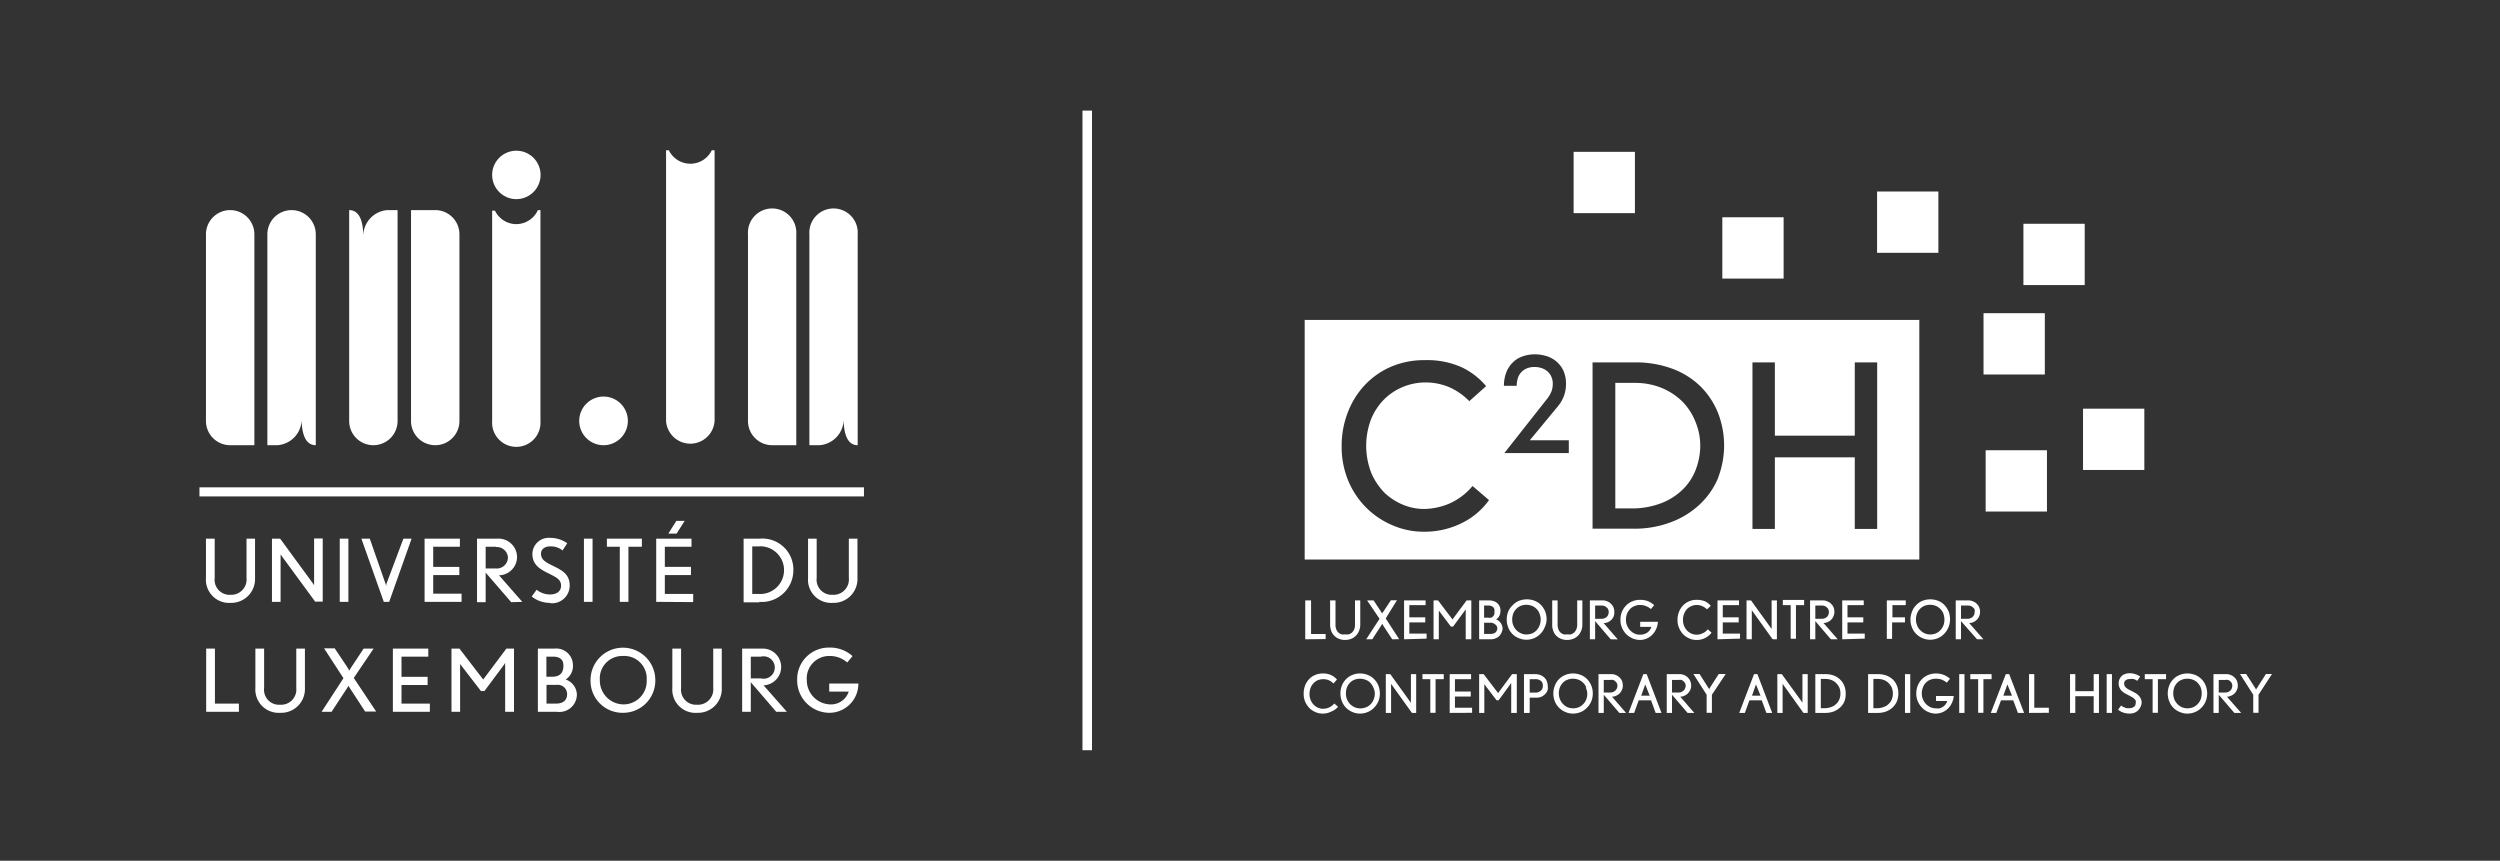 <svg xmlns="http://www.w3.org/2000/svg" viewBox="0 0 223.1 76.81"><rect x="0" y="0" width="223.1" height="76.81" fill="#333333" stroke="none"/><defs><style>.cls-1{fill:#ffffff;}</style></defs><g id="Layer_1" data-name="Layer 1"><rect class="cls-1" x="96.6" y="9.87" width="0.85" height="57.08"/><path class="cls-1" d="M20.58,53.8a2.07,2.07,0,0,1-2.2-2.23v-3.5h.78v3.5a1.34,1.34,0,0,0,1.42,1.51A1.37,1.37,0,0,0,22,51.57v-3.5h.76v3.5a2.13,2.13,0,0,1-2.21,2.23"/><path class="cls-1" d="M28.14,53.71l-3-4.09-.1-.15a1.55,1.55,0,0,1,0,.18v4.06h-.77V48.07H25l2.93,4,.1.16a1.3,1.3,0,0,1,0-.18v-4h.77v5.64h-.61"/><rect class="cls-1" x="30.32" y="48.07" width="0.77" height="5.64"/><path class="cls-1" d="M34.73,53.71h-.48l-2-5.64H33l1.42,4.07a1.08,1.08,0,0,1,.05.2l0-.2L36,48.07h.73l-2,5.64"/><polyline class="cls-1" points="37.89 53.71 37.89 48.07 41.04 48.07 41.04 48.79 38.66 48.79 38.66 50.59 40.99 50.59 40.99 51.32 38.66 51.32 38.66 52.98 41.19 52.98 41.19 53.71 37.89 53.71"/><path class="cls-1" d="M44.25,48.79h-.91v1.94h.89a1,1,0,0,0,1.1-1,1,1,0,0,0-1.08-.91m1.37,4.92-2.28-2.64v2.64h-.77V48.07h1.82a1.65,1.65,0,0,1,1.75,1.66,1.64,1.64,0,0,1-1.61,1.61l2.08,2.37Z"/><path class="cls-1" d="M49.11,53.8a2.56,2.56,0,0,1-1.66-.57l.44-.6a1.91,1.91,0,0,0,1.18.42c.57,0,1-.25,1-.79s-.44-.74-.94-1c-.8-.4-1.62-.76-1.62-1.83A1.46,1.46,0,0,1,49.1,48a2.61,2.61,0,0,1,1.52.48l-.42.64a1.65,1.65,0,0,0-1.11-.36c-.44,0-.81.22-.81.65,0,.61.54.82,1.24,1.17s1.32.72,1.32,1.67a1.58,1.58,0,0,1-1.73,1.58"/><rect class="cls-1" x="52.11" y="48.07" width="0.77" height="5.64"/><polyline class="cls-1" points="56.08 48.79 56.08 53.71 55.31 53.71 55.31 48.79 54.16 48.79 54.16 48.07 57.28 48.07 57.28 48.79 56.08 48.79"/><path class="cls-1" d="M60.38,47.62h-.74l.72-1.14h.74l-.72,1.14m-1.82,6.09V48.07h3.15v.72H59.33v1.8h2.33v.73H59.33V53h2.53v.73Z"/><path class="cls-1" d="M67.78,48.76h-.65V53h.51a2.13,2.13,0,1,0,.14-4.25m0,5H66.36V48.07H67.8a2.76,2.76,0,0,1,3,2.8A2.83,2.83,0,0,1,67.73,53.71Z"/><path class="cls-1" d="M74.31,53.8a2.07,2.07,0,0,1-2.2-2.23v-3.5h.77v3.5a1.35,1.35,0,0,0,1.43,1.51,1.37,1.37,0,0,0,1.44-1.51v-3.5h.77v3.5a2.13,2.13,0,0,1-2.21,2.23"/><rect class="cls-1" x="17.8" y="43.49" width="59.3" height="0.81"/><polyline class="cls-1" points="18.4 63.52 18.4 57.88 19.18 57.88 19.18 62.79 21.32 62.79 21.32 63.52 18.4 63.52"/><path class="cls-1" d="M25,63.61a2.08,2.08,0,0,1-2.21-2.22V57.88h.78v3.51A1.34,1.34,0,0,0,25,62.89a1.36,1.36,0,0,0,1.44-1.5V57.88h.77v3.51A2.12,2.12,0,0,1,25,63.61"/><path class="cls-1" d="M32.6,63.52l-1.26-1.93c-.09-.13-.24-.39-.24-.39a4.55,4.55,0,0,1-.26.41l-1.25,1.91H28.7l1.95-3-1.73-2.66h.95L31,59.55l.17.29s.09-.16.19-.31l1.09-1.65h.89L31.57,60.5l2,3H32.6"/><polyline class="cls-1" points="35.06 63.52 35.06 57.88 38.22 57.88 38.22 58.6 35.83 58.6 35.83 60.4 38.16 60.4 38.16 61.13 35.83 61.13 35.83 62.79 38.36 62.79 38.36 63.52 35.06 63.52"/><path class="cls-1" d="M45.08,63.52V59.37a1.59,1.59,0,0,1,0-.22l-.08.14-1.77,2.38h-.31l-1.79-2.32a.92.92,0,0,1-.07-.13s0,.11,0,.21v4.09h-.77V57.88H41l2.12,2.76,2.07-2.76h.68v5.64h-.77"/><path class="cls-1" d="M49.68,61.12h-.91v1.67h.84c.69,0,1-.34,1-.86a.83.83,0,0,0-.94-.81m-.32-2.52h-.59v1.79h.52c.84,0,1-.51,1-1S50,58.6,49.36,58.6Zm.33,4.92H48V57.88h1.49a1.49,1.49,0,0,1,1.64,1.47,1.44,1.44,0,0,1-.65,1.29,1.46,1.46,0,0,1,1,1.35A1.56,1.56,0,0,1,49.69,63.52Z"/><path class="cls-1" d="M55.6,58.54a2,2,0,0,0-2.07,2.15,2.13,2.13,0,0,0,2.1,2.17,2.07,2.07,0,0,0,2.08-2.19,2,2,0,0,0-2.11-2.13m0,5.07a2.85,2.85,0,0,1-2.9-2.92,2.89,2.89,0,1,1,5.78,0A2.87,2.87,0,0,1,55.63,63.61Z"/><path class="cls-1" d="M62.24,63.61A2.07,2.07,0,0,1,60,61.39V57.88h.78v3.51a1.34,1.34,0,0,0,1.42,1.5,1.37,1.37,0,0,0,1.45-1.5V57.88h.76v3.51a2.12,2.12,0,0,1-2.21,2.22"/><path class="cls-1" d="M67.89,58.6H67v1.94h.9a1,1,0,1,0,0-1.94m1.37,4.92L67,60.88v2.64h-.77V57.88H68a1.64,1.64,0,1,1,.14,3.28l2.08,2.36Z"/><path class="cls-1" d="M74,63.61a2.89,2.89,0,0,1-2.86-2.91A2.82,2.82,0,0,1,74,57.79a3,3,0,0,1,2.08.76l-.47.57A2.37,2.37,0,0,0,74,58.54a2,2,0,0,0-2,2.17,2.15,2.15,0,0,0,2.08,2.15,1.66,1.66,0,0,0,1.66-1.14H74V61h2.6A2.59,2.59,0,0,1,74,63.61"/><path class="cls-1" d="M61.61,14.61a2.13,2.13,0,0,1-1.92-1.2h-.25V37.57a2.17,2.17,0,0,0,4.33,0V13.41h-.25a2.12,2.12,0,0,1-1.91,1.2"/><path class="cls-1" d="M46.08,20a2.12,2.12,0,0,1-1.91-1.2h-.25V37.57a2.16,2.16,0,1,0,4.31,0V18.75H48A2.12,2.12,0,0,1,46.08,20"/><path class="cls-1" d="M43.92,15.61a2.16,2.16,0,1,1,2.16,2.16,2.16,2.16,0,0,1-2.16-2.16"/><path class="cls-1" d="M20.54,39.73h0a2.16,2.16,0,0,1-2.16-2.16V20.91a2.16,2.16,0,1,1,4.32,0V39.73H20.54"/><path class="cls-1" d="M23.86,39.73h0V20.91a2.16,2.16,0,0,1,4.32,0V39.73h0c-1,0-1.26-1.19-1.26-2.34h0a2.33,2.33,0,0,1-2.16,2.34h-.9"/><path class="cls-1" d="M38.8,18.75h0A2.16,2.16,0,0,1,41,20.91V37.57a2.16,2.16,0,0,1-4.32,0V18.75H38.8"/><path class="cls-1" d="M35.48,18.75h0V37.57a2.16,2.16,0,1,1-4.32,0V18.75h0c1,0,1.26,1.19,1.26,2.34h0a2.32,2.32,0,0,1,2.15-2.34h.91"/><path class="cls-1" d="M68.9,39.73h0a2.16,2.16,0,0,1-2.15-2.16V20.91a2.16,2.16,0,1,1,4.31,0V39.73H68.9"/><path class="cls-1" d="M72.23,39.73h0V20.91a2.16,2.16,0,1,1,4.31,0V39.73h0c-1,0-1.25-1.19-1.25-2.34h0a2.33,2.33,0,0,1-2.16,2.34h-.9"/><path class="cls-1" d="M51.69,37.57a2.17,2.17,0,1,1,2.17,2.16,2.17,2.17,0,0,1-2.17-2.16"/><path class="cls-1" d="M116.48,57.05V53.58H117v3h1.3v.45Z"/><path class="cls-1" d="M121.28,56.3a1.26,1.26,0,0,1-.7.71,1.62,1.62,0,0,1-.54.1,1.37,1.37,0,0,1-.54-.1,1.09,1.09,0,0,1-.42-.27,1.19,1.19,0,0,1-.28-.43,1.61,1.61,0,0,1-.1-.57V53.58h.48v2.16a1.06,1.06,0,0,0,.07.42.77.77,0,0,0,.19.29.85.85,0,0,0,.28.16,1.13,1.13,0,0,0,.32,0,1.2,1.2,0,0,0,.33,0,1,1,0,0,0,.28-.16.88.88,0,0,0,.2-.29,1.06,1.06,0,0,0,.07-.42V53.58h.47v2.16A1.43,1.43,0,0,1,121.28,56.3Z"/><path class="cls-1" d="M124.24,57.05l-.77-1.18-.06-.1a.44.44,0,0,0-.06-.1.11.11,0,0,0,0,0s0,0,0,0l-.06.1-.07.11-.76,1.17h-.54l1.19-1.83L122,53.58h.58l.66,1,.11.18c0-.08.08-.14.11-.19l.66-1h.54l-1,1.62,1.2,1.85Z"/><path class="cls-1" d="M125.3,57.05V53.58h1.92V54h-1.45v1.09h1.42v.45h-1.42v1h1.54v.45Z"/><path class="cls-1" d="M130.8,57.05V54.5a.72.72,0,0,1,0-.13l-.05.08-1.08,1.47h-.19l-1.08-1.43,0-.08a.66.66,0,0,1,0,.13v2.51h-.47V53.58h.4l1.29,1.7,1.26-1.7h.42v3.47Z"/><path class="cls-1" d="M134,56.44a.91.91,0,0,1-.52.52,1.14,1.14,0,0,1-.48.09h-1V53.58h.91a1.29,1.29,0,0,1,.4.07.79.79,0,0,1,.31.18.86.86,0,0,1,.21.29.87.87,0,0,1,.07.37.94.94,0,0,1-.11.49.9.9,0,0,1-.28.3.62.62,0,0,1,.2.1,1.07,1.07,0,0,1,.19.18,1.23,1.23,0,0,1,.14.25.94.94,0,0,1,.05.3A1,1,0,0,1,134,56.44Zm-.76-2.27a.64.64,0,0,0-.44-.13h-.36v1.08h.32a.91.91,0,0,0,.31,0,.47.47,0,0,0,.19-.14.5.5,0,0,0,.1-.19.76.76,0,0,0,0-.21A.43.43,0,0,0,133.24,54.17Zm.17,1.54a.6.6,0,0,0-.41-.14h-.56v1H133a.69.69,0,0,0,.47-.14.53.53,0,0,0,.15-.39A.44.44,0,0,0,133.41,55.71Z"/><path class="cls-1" d="M137.84,56a1.73,1.73,0,0,1-.38.57,1.75,1.75,0,0,1-.55.38,1.77,1.77,0,0,1-.69.14,1.72,1.72,0,0,1-.68-.14,1.63,1.63,0,0,1-.94-.94,1.89,1.89,0,0,1-.14-.72,2,2,0,0,1,.13-.71A1.76,1.76,0,0,1,135,54a1.64,1.64,0,0,1,.55-.38,1.94,1.94,0,0,1,1.42,0,1.64,1.64,0,0,1,.56.38,1.92,1.92,0,0,1,.36.56,2.08,2.08,0,0,1,.13.71A1.78,1.78,0,0,1,137.84,56Zm-.45-1.24a1.15,1.15,0,0,0-.26-.41,1.2,1.2,0,0,0-.41-.28,1.4,1.4,0,0,0-.51-.1,1.36,1.36,0,0,0-.51.1,1.24,1.24,0,0,0-.66.69,1.51,1.51,0,0,0-.09.53,1.32,1.32,0,0,0,.1.53,1.29,1.29,0,0,0,.28.42,1.25,1.25,0,0,0,.41.28,1.12,1.12,0,0,0,.48.1,1.37,1.37,0,0,0,.49-.09,1.18,1.18,0,0,0,.4-.27,1.32,1.32,0,0,0,.27-.42,1.43,1.43,0,0,0,.11-.56A1.27,1.27,0,0,0,137.39,54.78Z"/><path class="cls-1" d="M141.1,56.3a1.33,1.33,0,0,1-.28.43,1.23,1.23,0,0,1-.43.28,1.51,1.51,0,0,1-.53.1,1.42,1.42,0,0,1-.55-.1,1.17,1.17,0,0,1-.42-.27,1.05,1.05,0,0,1-.27-.43,1.42,1.42,0,0,1-.1-.57V53.58H139v2.16a1.27,1.27,0,0,0,.07.42.77.77,0,0,0,.19.29,1,1,0,0,0,.28.16,1.2,1.2,0,0,0,.33,0,1.13,1.13,0,0,0,.32,0,.85.85,0,0,0,.28-.16.88.88,0,0,0,.2-.29,1,1,0,0,0,.08-.42V53.58h.46v2.16A1.43,1.43,0,0,1,141.1,56.3Z"/><path class="cls-1" d="M143.74,57.05l-1.39-1.62v1.62h-.47V53.58H143a1,1,0,0,1,.44.09.83.83,0,0,1,.33.22.87.87,0,0,1,.22.32,1.05,1.05,0,0,1,.07.4A.84.84,0,0,1,144,55a.89.89,0,0,1-.21.32,1.06,1.06,0,0,1-.31.21,1,1,0,0,1-.37.08l1.26,1.45Zm-.22-2.65a.38.38,0,0,0-.12-.17.6.6,0,0,0-.2-.14.65.65,0,0,0-.29-.05h-.56v1.18h.55a.69.69,0,0,0,.49-.17.61.61,0,0,0,.17-.46A.46.46,0,0,0,143.52,54.4Z"/><path class="cls-1" d="M147.79,56.14a1.54,1.54,0,0,1-.35.51,1.43,1.43,0,0,1-.5.34,1.52,1.52,0,0,1-.59.12,1.78,1.78,0,0,1-.64-.13,2.06,2.06,0,0,1-.56-.36,1.92,1.92,0,0,1-.39-.57,1.73,1.73,0,0,1-.15-.73,1.78,1.78,0,0,1,.14-.74,1.68,1.68,0,0,1,.38-.56,1.46,1.46,0,0,1,.55-.36,1.7,1.7,0,0,1,.67-.13,1.94,1.94,0,0,1,.72.12,2.14,2.14,0,0,1,.55.35l-.29.35a1.68,1.68,0,0,0-.46-.27,1.44,1.44,0,0,0-.53-.09,1.12,1.12,0,0,0-.48.1,1,1,0,0,0-.4.27,1.27,1.27,0,0,0-.27.42,1.53,1.53,0,0,0-.09.54,1.25,1.25,0,0,0,.1.51,1.37,1.37,0,0,0,.27.42,1.47,1.47,0,0,0,.4.29,1.16,1.16,0,0,0,.49.1,1.17,1.17,0,0,0,.65-.19,1.15,1.15,0,0,0,.22-.22,1,1,0,0,0,.14-.29h-1v-.45h1.58A1.71,1.71,0,0,1,147.79,56.14Z"/><path class="cls-1" d="M152.19,56.92a1.6,1.6,0,0,1-.8.19,1.47,1.47,0,0,1-.62-.13,1.73,1.73,0,0,1-.54-.35,1.9,1.9,0,0,1-.38-.57,1.78,1.78,0,0,1-.15-.74,1.87,1.87,0,0,1,.13-.71,1.71,1.71,0,0,1,.35-.56,1.47,1.47,0,0,1,.54-.38,1.56,1.56,0,0,1,.68-.14,1.89,1.89,0,0,1,.77.14,1.5,1.5,0,0,1,.5.4l-.34.31a1.25,1.25,0,0,0-.41-.28,1.19,1.19,0,0,0-.51-.11,1.1,1.1,0,0,0-.47.1,1.16,1.16,0,0,0-.39.26,1.29,1.29,0,0,0-.26.42,1.33,1.33,0,0,0-.1.54,1.46,1.46,0,0,0,.11.58,1.49,1.49,0,0,0,.29.42,1.36,1.36,0,0,0,.39.25,1.29,1.29,0,0,0,.41.08,1.25,1.25,0,0,0,.52-.11,1.2,1.2,0,0,0,.49-.37l.34.3A1.57,1.57,0,0,1,152.19,56.92Z"/><path class="cls-1" d="M153.27,57.05V53.58h1.92V54h-1.45v1.09h1.42v.45h-1.42v1h1.54v.45Z"/><path class="cls-1" d="M158.19,57.05l-1.8-2.51s0,0-.06-.1a.68.68,0,0,1,0,.12v2.49h-.47V53.58h.4l1.78,2.47a.64.64,0,0,1,.06.1.62.62,0,0,1,0-.12V53.58h.47v3.47Z"/><path class="cls-1" d="M160.27,54v3h-.47V54h-.7v-.46H161V54Z"/><path class="cls-1" d="M163.39,57.05,162,55.43v1.62h-.47V53.58h1.11a1,1,0,0,1,.44.09.83.83,0,0,1,.33.22.87.87,0,0,1,.22.32,1.05,1.05,0,0,1,.07.4.84.84,0,0,1-.08.38.89.89,0,0,1-.21.32,1,1,0,0,1-.32.21.9.9,0,0,1-.36.08L164,57.05Zm-.22-2.65a.38.38,0,0,0-.12-.17.6.6,0,0,0-.2-.14.65.65,0,0,0-.29-.05H162v1.18h.55a.69.69,0,0,0,.49-.17.61.61,0,0,0,.17-.46A.46.46,0,0,0,163.17,54.4Z"/><path class="cls-1" d="M164.4,57.05V53.58h1.92V54h-1.45v1.09h1.41v.45h-1.41v1h1.54v.45Z"/><path class="cls-1" d="M168.88,54v1.09H170v.45h-1.15v1.47h-.47V53.58h1.69V54Z"/><path class="cls-1" d="M173.87,56a1.73,1.73,0,0,1-.38.57,1.64,1.64,0,0,1-.55.38,1.76,1.76,0,0,1-.68.14,1.74,1.74,0,0,1-.69-.14,1.66,1.66,0,0,1-.56-.37,1.73,1.73,0,0,1-.38-.57,1.89,1.89,0,0,1-.14-.72,1.83,1.83,0,0,1,.14-.71A1.58,1.58,0,0,1,171,54a1.64,1.64,0,0,1,.55-.38,1.94,1.94,0,0,1,1.42,0,1.55,1.55,0,0,1,.56.38,1.92,1.92,0,0,1,.36.56,1.87,1.87,0,0,1,.13.71A1.78,1.78,0,0,1,173.87,56Zm-.44-1.24a1.17,1.17,0,0,0-.27-.41,1.26,1.26,0,0,0-.4-.28,1.46,1.46,0,0,0-.52-.1,1.36,1.36,0,0,0-.51.1,1.15,1.15,0,0,0-.4.28,1.31,1.31,0,0,0-.26.41,1.51,1.51,0,0,0-.09.53,1.32,1.32,0,0,0,.11.53,1,1,0,0,0,.28.42,1.12,1.12,0,0,0,.4.28,1.19,1.19,0,0,0,.49.1,1.28,1.28,0,0,0,.48-.09,1.18,1.18,0,0,0,.4-.27,1.34,1.34,0,0,0,.28-.42,1.43,1.43,0,0,0,.1-.56A1.46,1.46,0,0,0,173.43,54.78Z"/><path class="cls-1" d="M176.43,57.05,175,55.43v1.62h-.47V53.58h1.11a1,1,0,0,1,.44.09.83.83,0,0,1,.33.22.87.87,0,0,1,.22.32,1.05,1.05,0,0,1,.07.4.84.84,0,0,1-.08.38.89.89,0,0,1-.21.32,1.06,1.06,0,0,1-.31.21,1,1,0,0,1-.37.08L177,57.05Zm-.21-2.65a.52.52,0,0,0-.13-.17.6.6,0,0,0-.2-.14.65.65,0,0,0-.29-.05H175v1.18h.55a.68.68,0,0,0,.49-.17.62.62,0,0,0,.18-.46A.72.72,0,0,0,176.22,54.4Z"/><path class="cls-1" d="M118.82,63.49a1.6,1.6,0,0,1-.8.19,1.5,1.5,0,0,1-.62-.13,1.73,1.73,0,0,1-.54-.35,2,2,0,0,1-.38-.56,1.82,1.82,0,0,1-.14-.75,2,2,0,0,1,.12-.7,1.82,1.82,0,0,1,.35-.57,1.6,1.6,0,0,1,.54-.38,1.74,1.74,0,0,1,.69-.14,1.69,1.69,0,0,1,.76.15,1.65,1.65,0,0,1,.51.39L119,61a1.28,1.28,0,0,0-.41-.29,1.18,1.18,0,0,0-.5-.1,1.28,1.28,0,0,0-.48.09,1.05,1.05,0,0,0-.39.27,1.15,1.15,0,0,0-.26.41,1.53,1.53,0,0,0-.1.54,1.35,1.35,0,0,0,.12.59,1.22,1.22,0,0,0,.29.41,1,1,0,0,0,.39.25,1,1,0,0,0,.41.08,1.36,1.36,0,0,0,.51-.1,1.33,1.33,0,0,0,.49-.37l.34.29A1.4,1.4,0,0,1,118.82,63.49Z"/><path class="cls-1" d="M123,62.6a2,2,0,0,1-.38.56,1.68,1.68,0,0,1-.56.38,1.72,1.72,0,0,1-.68.14,1.64,1.64,0,0,1-.69-.14,1.76,1.76,0,0,1-.56-.37,1.7,1.7,0,0,1-.37-.57,1.85,1.85,0,0,1-.14-.72,1.78,1.78,0,0,1,.13-.7,1.7,1.7,0,0,1,.37-.57,1.53,1.53,0,0,1,.55-.37,1.74,1.74,0,0,1,.69-.14,1.85,1.85,0,0,1,.72.14,1.59,1.59,0,0,1,.56.38,1.7,1.7,0,0,1,.37.57,2,2,0,0,1,.13.7A1.87,1.87,0,0,1,123,62.6Zm-.45-1.25a1.15,1.15,0,0,0-.26-.41,1,1,0,0,0-.41-.27,1.27,1.27,0,0,0-.52-.1,1.25,1.25,0,0,0-.51.1,1.05,1.05,0,0,0-.39.27,1.15,1.15,0,0,0-.26.41,1.55,1.55,0,0,0-.09.53,1.4,1.4,0,0,0,.1.54,1.34,1.34,0,0,0,.28.42,1.3,1.3,0,0,0,.41.28,1.33,1.33,0,0,0,1,0,1.13,1.13,0,0,0,.41-.27,1.27,1.27,0,0,0,.27-.42,1.4,1.4,0,0,0,.11-.56A1.46,1.46,0,0,0,122.56,61.35Z"/><path class="cls-1" d="M126,63.62l-1.8-2.51-.06-.09a.54.54,0,0,1,0,.11v2.49h-.47V60.16h.4l1.77,2.46.07.1a.54.54,0,0,1,0-.11V60.16h.47v3.46Z"/><path class="cls-1" d="M128.11,60.61v3h-.47v-3h-.7v-.45h1.9v.45Z"/><path class="cls-1" d="M129.37,63.62V60.16h1.91v.45h-1.44v1.1h1.41v.45h-1.41v1h1.53v.45Z"/><path class="cls-1" d="M134.86,63.62V61.07a.72.72,0,0,1,0-.13l-.05.08-1.07,1.47h-.19l-1.09-1.43,0-.08c0,.06,0,.1,0,.13v2.51H132V60.16h.4l1.29,1.69,1.25-1.69h.42v3.46Z"/><path class="cls-1" d="M138.1,61.62a1,1,0,0,1-.22.33,1.23,1.23,0,0,1-.33.23,1.1,1.1,0,0,1-.4.08h-.64v1.36H136V60.16h1a1.34,1.34,0,0,1,.46.08,1.11,1.11,0,0,1,.36.23.83.83,0,0,1,.22.33,1.18,1.18,0,0,1,.08.43A.86.86,0,0,1,138.1,61.62Zm-.59-.86a.79.79,0,0,0-.51-.15h-.49v1.2H137a.72.72,0,0,0,.49-.16.53.53,0,0,0,.19-.45A.52.52,0,0,0,137.51,60.76Z"/><path class="cls-1" d="M142,62.6a1.79,1.79,0,0,1-.38.56,1.64,1.64,0,0,1-.55.38,1.76,1.76,0,0,1-.68.14,1.58,1.58,0,0,1-.69-.14,1.66,1.66,0,0,1-.56-.37,1.73,1.73,0,0,1-.38-.57,1.85,1.85,0,0,1-.14-.72,1.78,1.78,0,0,1,.14-.7,1.54,1.54,0,0,1,.36-.57,1.72,1.72,0,0,1,.55-.37,1.81,1.81,0,0,1,.69-.14,1.9,1.9,0,0,1,.73.14,1.68,1.68,0,0,1,.56.38,1.85,1.85,0,0,1,.36.57,1.82,1.82,0,0,1,.13.7A1.87,1.87,0,0,1,142,62.6Zm-.44-1.25a1.17,1.17,0,0,0-.27-.41,1.09,1.09,0,0,0-.4-.27,1.27,1.27,0,0,0-.52-.1,1.19,1.19,0,0,0-.51.1,1,1,0,0,0-.4.27,1.31,1.31,0,0,0-.26.41,1.55,1.55,0,0,0-.09.53,1.41,1.41,0,0,0,.11.54,1.19,1.19,0,0,0,.28.42,1.26,1.26,0,0,0,.4.28,1.37,1.37,0,0,0,.49.09,1.28,1.28,0,0,0,.48-.09,1.18,1.18,0,0,0,.4-.27,1.15,1.15,0,0,0,.28-.42,1.4,1.4,0,0,0,.1-.56A1.46,1.46,0,0,0,141.51,61.35Z"/><path class="cls-1" d="M144.51,63.62,143.12,62v1.62h-.47V60.16h1.11a1,1,0,0,1,.44.08,1,1,0,0,1,.33.22.87.87,0,0,1,.22.32,1.09,1.09,0,0,1,.07.4.85.85,0,0,1-.08.39,1,1,0,0,1-.21.31,1.06,1.06,0,0,1-.31.21.8.8,0,0,1-.37.08l1.26,1.45ZM144.3,61a.46.46,0,0,0-.13-.18.6.6,0,0,0-.2-.14.84.84,0,0,0-.29,0h-.56V61.8h.55a.64.64,0,0,0,.49-.18.62.62,0,0,0,.18-.46A.58.58,0,0,0,144.3,61Z"/><path class="cls-1" d="M147.75,63.62l-.41-1.12h-1.1l-.41,1.12h-.5l1.32-3.46h.3l1.32,3.46Zm-.93-2.54,0-.09a.51.51,0,0,0,0,.09l-.36,1h.76Z"/><path class="cls-1" d="M150.6,63.62,149.21,62v1.62h-.47V60.16h1.11a1,1,0,0,1,.44.08,1,1,0,0,1,.33.22.87.87,0,0,1,.22.32,1.1,1.1,0,0,1,.08.4,1,1,0,0,1-.08.39,1.16,1.16,0,0,1-.22.31,1.06,1.06,0,0,1-.31.21.8.8,0,0,1-.37.08l1.26,1.45ZM150.39,61a.46.46,0,0,0-.13-.18.6.6,0,0,0-.2-.14.84.84,0,0,0-.29,0h-.56V61.8h.55a.64.64,0,0,0,.49-.18.62.62,0,0,0,.18-.46A.58.58,0,0,0,150.39,61Z"/><path class="cls-1" d="M152.77,62v1.61h-.47V62l-1.18-1.85h.55l.82,1.29.06.1a.89.89,0,0,1,0-.1l.83-1.29H154Z"/><path class="cls-1" d="M157.63,63.62l-.41-1.12h-1.1l-.41,1.12h-.5l1.32-3.46h.3l1.32,3.46Zm-.93-2.54,0-.09a.46.46,0,0,1,0,.09l-.35,1h.76Z"/><path class="cls-1" d="M160.94,63.62l-1.8-2.51-.06-.09a.54.54,0,0,1,0,.11v2.49h-.47V60.16h.4l1.78,2.46.06.1a.54.54,0,0,1,0-.11V60.16h.47v3.46Z"/><path class="cls-1" d="M164.61,62.56a1.62,1.62,0,0,1-.37.55,2,2,0,0,1-.59.38,2.22,2.22,0,0,1-.79.13H162V60.16h.88a2.13,2.13,0,0,1,.78.13,1.65,1.65,0,0,1,.57.37,1.54,1.54,0,0,1,.36.55,1.85,1.85,0,0,1,.12.67A1.91,1.91,0,0,1,164.61,62.56Zm-.46-1.18a1.42,1.42,0,0,0-.28-.41,1.15,1.15,0,0,0-.42-.28,1.43,1.43,0,0,0-.56-.1h-.4V63.2h.31a1.6,1.6,0,0,0,.65-.12,1.11,1.11,0,0,0,.45-.3,1,1,0,0,0,.26-.42,1.26,1.26,0,0,0,.08-.47A1.44,1.44,0,0,0,164.15,61.38Z"/><path class="cls-1" d="M169.29,62.56a1.62,1.62,0,0,1-.37.55,1.87,1.87,0,0,1-.59.38,2.18,2.18,0,0,1-.79.13h-.83V60.16h.87a2.13,2.13,0,0,1,.78.13,1.8,1.8,0,0,1,.58.37,1.67,1.67,0,0,1,.35.55,1.85,1.85,0,0,1,.12.67A1.91,1.91,0,0,1,169.29,62.56Zm-.46-1.18a1.42,1.42,0,0,0-.28-.41,1.15,1.15,0,0,0-.42-.28,1.43,1.43,0,0,0-.56-.1h-.39V63.2h.3a1.57,1.57,0,0,0,.65-.12,1,1,0,0,0,.45-.3,1,1,0,0,0,.26-.42,1.26,1.26,0,0,0,.08-.47A1.44,1.44,0,0,0,168.83,61.38Z"/><path class="cls-1" d="M170,63.62V60.16h.47v3.46Z"/><path class="cls-1" d="M174.19,62.72a1.65,1.65,0,0,1-.35.51,1.56,1.56,0,0,1-.5.33,1.48,1.48,0,0,1-.59.12,1.59,1.59,0,0,1-.64-.13,1.54,1.54,0,0,1-.55-.36,1.78,1.78,0,0,1-.4-.57,1.73,1.73,0,0,1-.15-.73,1.9,1.9,0,0,1,.14-.73,1.73,1.73,0,0,1,.38-.57,1.69,1.69,0,0,1,.55-.36,1.92,1.92,0,0,1,1.39,0,2.1,2.1,0,0,1,.55.34l-.29.35a1.79,1.79,0,0,0-.45-.27,1.48,1.48,0,0,0-.53-.08,1.3,1.3,0,0,0-.49.09,1.09,1.09,0,0,0-.4.27,1.11,1.11,0,0,0-.26.42,1.38,1.38,0,0,0-.1.55,1.24,1.24,0,0,0,.1.5,1.32,1.32,0,0,0,.27.42,1.41,1.41,0,0,0,.4.29,1.16,1.16,0,0,0,.49.1,1.29,1.29,0,0,0,.35,0,1.4,1.4,0,0,0,.3-.15.77.77,0,0,0,.22-.22.74.74,0,0,0,.14-.28h-1v-.45h1.58A1.57,1.57,0,0,1,174.19,62.72Z"/><path class="cls-1" d="M174.84,63.62V60.16h.47v3.46Z"/><path class="cls-1" d="M177,60.61v3h-.47v-3h-.7v-.45h1.9v.45Z"/><path class="cls-1" d="M180.08,63.62l-.42-1.12h-1.09l-.42,1.12h-.49L179,60.16h.3l1.33,3.46Zm-.94-2.54a.92.92,0,0,0,0-.09.64.64,0,0,1,0,.09l-.36,1h.77Z"/><path class="cls-1" d="M181.07,63.62V60.16h.47v3h1.3v.45Z"/><path class="cls-1" d="M186.84,63.62V62.13H185.2v1.49h-.47V60.16h.47v1.52h1.64V60.16h.47v3.46Z"/><path class="cls-1" d="M188,63.62V60.16h.47v3.46Z"/><path class="cls-1" d="M191,63.12a1.19,1.19,0,0,1-.23.31,1.35,1.35,0,0,1-.33.19,1.4,1.4,0,0,1-.41.06,1.82,1.82,0,0,1-.52-.08,1.5,1.5,0,0,1-.49-.27l.27-.37a.91.91,0,0,0,.16.11l.18.08a.67.67,0,0,0,.19.05l.19,0a.7.7,0,0,0,.42-.12.41.41,0,0,0,.16-.36.42.42,0,0,0,0-.2,1,1,0,0,0-.13-.16.86.86,0,0,0-.18-.14l-.22-.12-.36-.19a1.4,1.4,0,0,1-.32-.22.84.84,0,0,1-.22-.3.87.87,0,0,1-.09-.42.84.84,0,0,1,.07-.35.94.94,0,0,1,.2-.29.73.73,0,0,1,.31-.18,1.07,1.07,0,0,1,.41-.07,1.57,1.57,0,0,1,.49.08,1.51,1.51,0,0,1,.44.22l-.26.38a1.15,1.15,0,0,0-.31-.16,1,1,0,0,0-.37,0,.55.55,0,0,0-.34.1.32.32,0,0,0-.15.29.49.49,0,0,0,.06.25.64.64,0,0,0,.16.17,1,1,0,0,0,.24.15l.3.15.29.16a1.27,1.27,0,0,1,.25.21.92.92,0,0,1,.19.28.89.89,0,0,1,.07.38A1.07,1.07,0,0,1,191,63.12Z"/><path class="cls-1" d="M192.57,60.61v3h-.47v-3h-.7v-.45h1.9v.45Z"/><path class="cls-1" d="M196.83,62.6a1.79,1.79,0,0,1-.38.56,1.75,1.75,0,0,1-.55.38,1.77,1.77,0,0,1-.69.14,1.56,1.56,0,0,1-.68-.14,1.63,1.63,0,0,1-.94-.94,1.85,1.85,0,0,1-.14-.72,2,2,0,0,1,.13-.7,1.7,1.7,0,0,1,.37-.57,1.62,1.62,0,0,1,.55-.37,1.74,1.74,0,0,1,.69-.14,1.9,1.9,0,0,1,.73.14,1.79,1.79,0,0,1,.56.38,1.85,1.85,0,0,1,.36.57,2,2,0,0,1,.13.7A1.87,1.87,0,0,1,196.83,62.6Zm-.44-1.25a1.33,1.33,0,0,0-.27-.41,1.09,1.09,0,0,0-.4-.27,1.3,1.3,0,0,0-.52-.1,1.19,1.19,0,0,0-.51.1,1,1,0,0,0-.4.27,1.15,1.15,0,0,0-.26.41,1.55,1.55,0,0,0-.09.53,1.62,1.62,0,0,0,.1.54,1.54,1.54,0,0,0,.28.42,1.42,1.42,0,0,0,.41.28,1.32,1.32,0,0,0,.48.09,1.37,1.37,0,0,0,.49-.09,1.18,1.18,0,0,0,.4-.27,1.29,1.29,0,0,0,.28-.42,1.6,1.6,0,0,0,.1-.56A1.46,1.46,0,0,0,196.39,61.35Z"/><path class="cls-1" d="M199.39,63.62,198,62v1.62h-.47V60.16h1.11a1,1,0,0,1,.44.08,1,1,0,0,1,.33.22.87.87,0,0,1,.22.32,1.09,1.09,0,0,1,.07.4.85.85,0,0,1-.08.39,1,1,0,0,1-.21.31,1,1,0,0,1-.32.21.76.76,0,0,1-.36.08L200,63.62ZM199.17,61a.36.36,0,0,0-.12-.18.6.6,0,0,0-.2-.14.84.84,0,0,0-.29,0H198V61.8h.55a.66.66,0,0,0,.49-.18.61.61,0,0,0,.17-.46A.39.39,0,0,0,199.17,61Z"/><path class="cls-1" d="M201.55,62v1.61h-.47V62l-1.18-1.85h.55l.83,1.29.05.1a.29.29,0,0,1,.06-.1l.82-1.29h.54Z"/><rect class="cls-1" x="177.01" y="27.95" width="5.47" height="5.47"/><rect class="cls-1" x="185.89" y="36.47" width="5.47" height="5.47"/><rect class="cls-1" x="180.57" y="19.97" width="5.47" height="5.47"/><rect class="cls-1" x="153.7" y="19.39" width="5.47" height="5.47"/><rect class="cls-1" x="167.51" y="17.09" width="5.47" height="5.47"/><rect class="cls-1" x="177.2" y="40.18" width="5.47" height="5.47"/><rect class="cls-1" x="140.43" y="13.55" width="5.47" height="5.47"/><path class="cls-1" d="M150.13,35.83a5.77,5.77,0,0,0-1.84-1.21,6.26,6.26,0,0,0-2.43-.45h-1.71v11.2h1.33a7.31,7.31,0,0,0,2.83-.49,5.61,5.61,0,0,0,1.94-1.28,5,5,0,0,0,1.12-1.8,6,6,0,0,0,.36-2,5.48,5.48,0,0,0-.42-2.14A5.38,5.38,0,0,0,150.13,35.83Z"/><path class="cls-1" d="M116.43,28.55V49.93h54.85V28.55Zm14.08,18.1a7.46,7.46,0,0,1-3.5.8,6.91,6.91,0,0,1-2.66-.54A7.36,7.36,0,0,1,122,45.38,7.45,7.45,0,0,1,120.36,43a7.84,7.84,0,0,1-.63-3.2,8.13,8.13,0,0,1,.55-3,7.35,7.35,0,0,1,1.52-2.44,7,7,0,0,1,2.33-1.63,7.43,7.43,0,0,1,3-.59,7.52,7.52,0,0,1,3.3.63,6.44,6.44,0,0,1,2.19,1.69l-1.5,1.34a5.68,5.68,0,0,0-1.75-1.23,5.4,5.4,0,0,0-2.2-.44,5.28,5.28,0,0,0-2,.41,5.15,5.15,0,0,0-1.69,1.14,5.39,5.39,0,0,0-1.14,1.77,6.67,6.67,0,0,0,.07,4.84A5.86,5.86,0,0,0,123.58,44a5.43,5.43,0,0,0,1.69,1.07,4.94,4.94,0,0,0,1.79.35,6,6,0,0,0,2.23-.46,5.64,5.64,0,0,0,2.12-1.59l1.47,1.26A6.5,6.5,0,0,1,130.51,46.65ZM140,40.43h-5.75L138,35.67a2.81,2.81,0,0,0,.48-.81,2.22,2.22,0,0,0,.09-.57,1.55,1.55,0,0,0-.17-.76,1.34,1.34,0,0,0-.41-.47,1.53,1.53,0,0,0-.52-.24,1.93,1.93,0,0,0-.5-.07,1.8,1.8,0,0,0-.73.13,1.39,1.39,0,0,0-.8.91,2.3,2.3,0,0,0-.09.64h-1.14a3.32,3.32,0,0,1,.22-1.22,2.48,2.48,0,0,1,.59-.88,2.22,2.22,0,0,1,.87-.53,3.24,3.24,0,0,1,1.09-.18,3.5,3.5,0,0,1,1,.15,2.46,2.46,0,0,1,.89.47,2.42,2.42,0,0,1,.64.82,2.87,2.87,0,0,1,.24,1.23,3,3,0,0,1-.17,1,3.19,3.19,0,0,1-.58,1l-2.48,3H140Zm13.33,2.21A6.89,6.89,0,0,1,151.7,45a7.61,7.61,0,0,1-2.56,1.59,9.15,9.15,0,0,1-3.42.59h-3.6V32.34h3.79a9.33,9.33,0,0,1,3.37.58,7.15,7.15,0,0,1,2.5,1.59,7,7,0,0,1,1.54,2.35,8,8,0,0,1,0,5.78Zm14.19,4.56h-2V40.81h-7.13V47.2h-2V32.34h2v6.54h7.13V32.34h2Z"/></g></svg>
